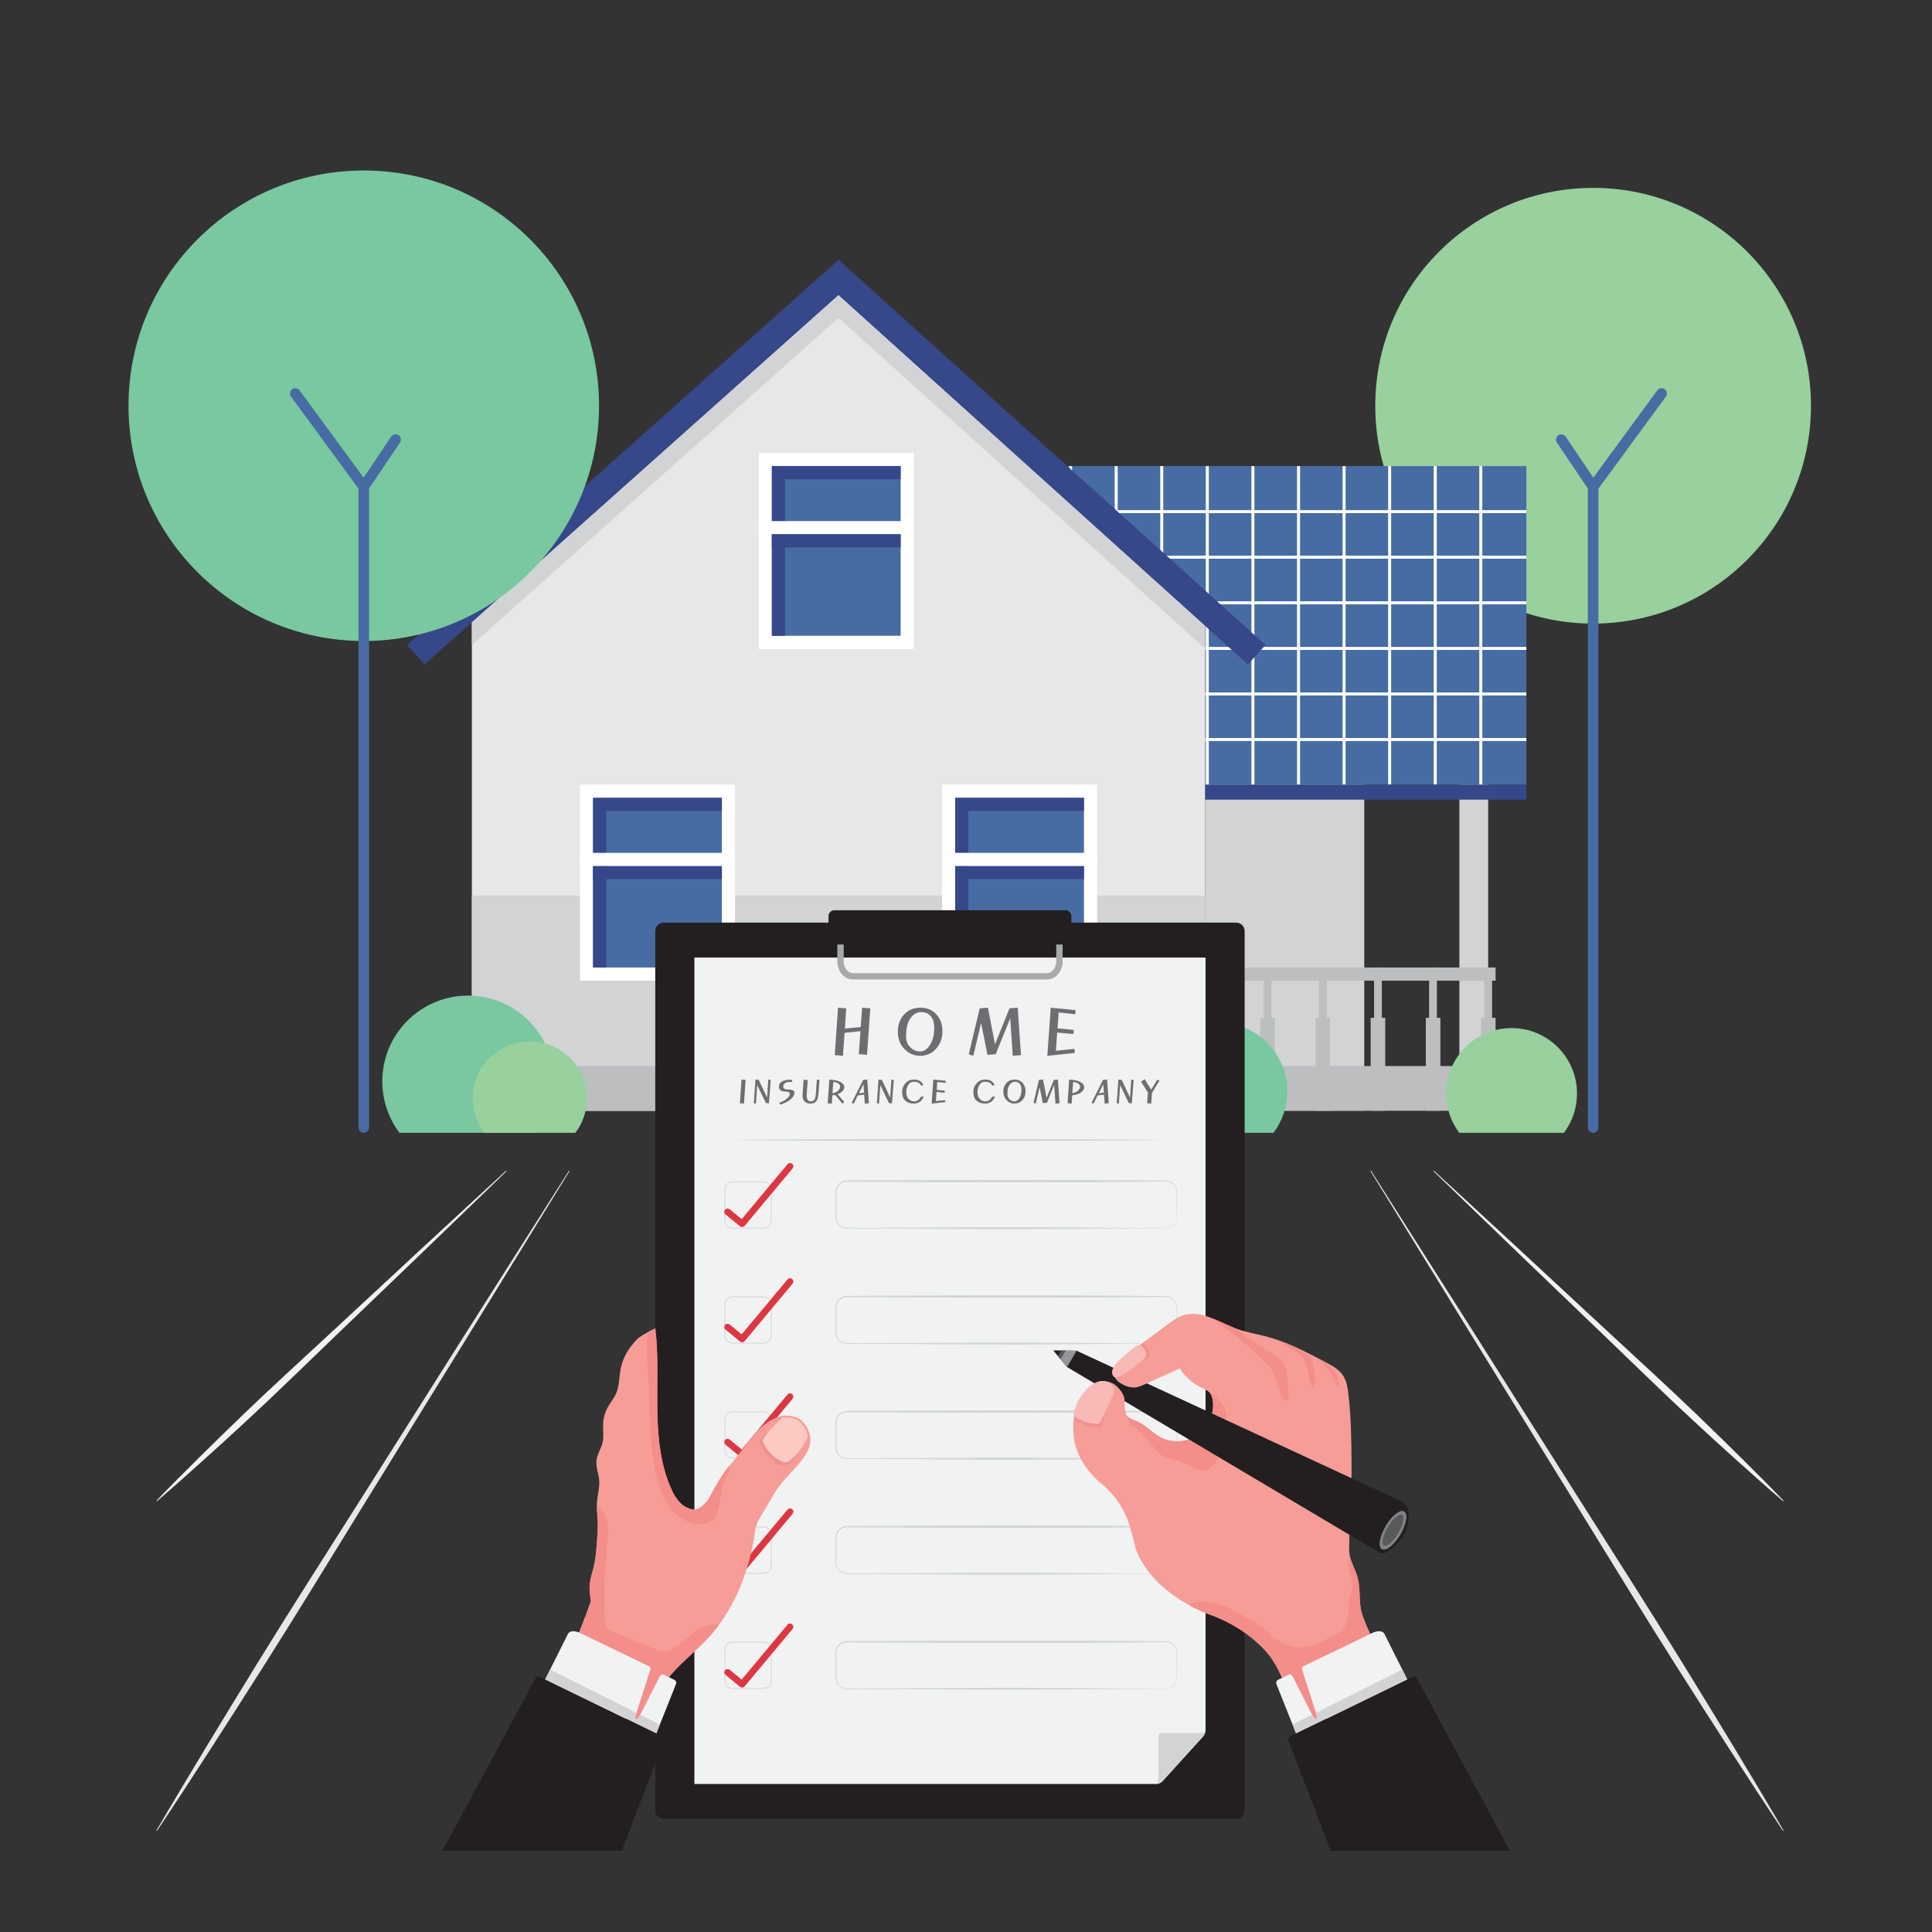 <?xml version="1.0" encoding="UTF-8"?>
<svg xmlns="http://www.w3.org/2000/svg" xmlns:xlink="http://www.w3.org/1999/xlink" viewBox="0 0 3000 3000">
  <rect x="0" y="0" width="3000" height="3000" fill="#333333" stroke="none"/>
  <defs>
    <style>
      .cls-1 {
        fill: #fbcbc3;
      }

      .cls-2 {
        fill: #fff;
      }

      .cls-3 {
        fill: #a7a9ac;
      }

      .cls-4 {
        fill: #939598;
      }

      .cls-5 {
        fill: #f69d98;
      }

      .cls-6 {
        isolation: isolate;
      }

      .cls-7 {
        mix-blend-mode: soft-light;
      }

      .cls-8 {
        fill: #f0918f;
      }

      .cls-9 {
        fill: #6d6e71;
      }

      .cls-10 {
        fill: #f1f2f2;
      }

      .cls-11 {
        clip-path: url(#clippath);
      }

      .cls-12 {
        fill: #808285;
      }

      .cls-13 {
        fill: none;
      }

      .cls-14 {
        fill: #79c89f;
      }

      .cls-15 {
        fill: #36478a;
      }

      .cls-16 {
        fill: #d1d3d4;
      }

      .cls-17 {
        fill: #476ca3;
      }

      .cls-18 {
        fill: #e6e7e8;
      }

      .cls-19 {
        fill: #bcbec0;
      }

      .cls-20 {
        fill: #f38e8b;
      }

      .cls-21 {
        fill: #f9b9b7;
      }

      .cls-22 {
        fill: #231f20;
      }

      .cls-23 {
        fill: #dc3742;
      }

      .cls-24 {
        fill: #98d09e;
      }

      .cls-25 {
        fill: #58595b;
      }
    </style>
    <clipPath id="clippath">
      <rect class="cls-13" width="3000" height="3000"/>
    </clipPath>
  </defs>
  <g class="cls-6">
    <g id="Calque_2" data-name="Calque 2">
      <g id="Layer_1" data-name="Layer 1">
        <g class="cls-11">
          <g>
            <g>
              <circle class="cls-24" cx="2473.78" cy="630.03" r="338.29"/>
              <path class="cls-17" d="m2584.94,604.37c-3.66-2.69-8.81-1.89-11.5,1.77l-99.37,135.57-42.81-63.6c-2.54-3.77-7.65-4.77-11.42-2.23-3.77,2.54-4.77,7.65-2.23,11.42l47.95,71.24v846.37h0v145.91c0,4.54,3.68,8.23,8.23,8.23s8.23-3.68,8.23-8.23v-992.09l104.7-142.84c2.69-3.66,1.89-8.81-1.77-11.5Z"/>
            </g>
            <g>
              <polygon class="cls-17" points="2346.62 723.73 1619.71 723.73 1596.23 723.73 1871.39 971.97 1871.39 1218.43 1894.87 1218.43 2346.62 1218.43 2370.1 1218.43 2370.1 723.73 2346.62 723.73"/>
              <g class="cls-7">
                <polygon class="cls-2" points="1660.07 723.73 1660.07 781.32 1664.72 785.51 1664.72 723.73 1660.07 723.73"/>
                <path class="cls-2" d="m2370.1,796.78v-4.65h-68.4v-68.4h-4.65v68.4h-66.07v-68.4h-4.65v68.4h-66.19v-68.4h-4.65v68.4h-66.07v-68.4h-4.65v68.4h-66.07v-68.4h-4.65v68.4h-66.19v-68.4h-4.65v68.4h-66.19v-68.4h-4.65v68.4h-66.07v-68.4h-4.65v68.4h-66.07v-68.4h-4.65v68.4h-58.87l5.16,4.65h53.71v48.45l4.65,4.2v-52.65h66.07v66.07h-51.19l5.16,4.65h46.04v41.53l4.65,4.2v-45.73h66.07v66.19h-43.39l5.16,4.65h38.24v66.19h-.96v4.65h.96v66.07h-.96v4.65h.96v66.07h-.96v4.65h.96v67.8h4.65v-67.8h66.19v67.8h4.65v-67.8h66.19v67.8h4.65v-67.8h66.07v67.8h4.65v-67.8h66.07v67.8h4.65v-67.8h66.19v67.8h4.65v-67.8h66.07v67.8h4.65v-67.8h68.4v-4.65h-68.4v-66.07h68.4v-4.65h-68.4v-66.07h68.4v-4.65h-68.4v-66.19h68.4v-4.65h-68.4v-66.19h68.4v-4.65h-68.4v-66.07h68.4Zm-497.75,66.07h-66.07v-66.07h66.07v66.07Zm70.84,283.13h-66.19v-66.07h66.19v66.07Zm0-70.72h-66.19v-66.07h66.19v66.07Zm0-70.72h-66.19v-66.19h66.19v66.19Zm0-70.84h-66.19v-66.19h66.19v66.19Zm0-70.84h-66.19v-66.07h66.19v66.07Zm70.84,283.13h-66.19v-66.07h66.19v66.07Zm0-70.72h-66.19v-66.07h66.19v66.07Zm0-70.72h-66.19v-66.19h66.19v66.19Zm0-70.84h-66.19v-66.19h66.19v66.19Zm0-70.84h-66.19v-66.07h66.19v66.07Zm70.72,283.13h-66.07v-66.07h66.07v66.07Zm0-70.72h-66.07v-66.07h66.07v66.07Zm0-70.72h-66.07v-66.19h66.07v66.19Zm0-70.84h-66.07v-66.19h66.07v66.19Zm0-70.84h-66.07v-66.07h66.07v66.07Zm70.72,283.13h-66.07v-66.07h66.07v66.07Zm0-70.72h-66.07v-66.07h66.07v66.07Zm0-70.72h-66.07v-66.19h66.07v66.19Zm0-70.84h-66.07v-66.19h66.07v66.19Zm0-70.84h-66.07v-66.07h66.07v66.07Zm70.84,283.13h-66.19v-66.07h66.19v66.07Zm0-70.72h-66.19v-66.07h66.19v66.07Zm0-70.72h-66.19v-66.19h66.19v66.19Zm0-70.84h-66.19v-66.19h66.19v66.19Zm0-70.84h-66.19v-66.07h66.19v66.07Zm70.72,283.13h-66.07v-66.07h66.07v66.07Zm0-70.72h-66.07v-66.07h66.07v66.07Zm0-70.72h-66.07v-66.19h66.07v66.19Zm0-70.84h-66.07v-66.19h66.07v66.19Zm0-70.84h-66.07v-66.07h66.07v66.07Z"/>
              </g>
              <polygon class="cls-18" points="1301.99 458.27 732.72 966.31 732.72 1724.77 1302.06 1724.77 1871.39 1724.77 1871.39 971.97 1301.99 458.27"/>
              <rect class="cls-2" x="1146.36" y="735.07" width="304.34" height="240.82" transform="translate(443.06 2154.01) rotate(-90)"/>
              <rect class="cls-17" x="1198.54" y="723.73" width="199.97" height="263.49"/>
              <polygon class="cls-15" points="659.27 1031.87 632.08 1001.39 1302.13 403.39 1965.07 1001.46 1937.7 1031.79 1301.99 458.27 659.27 1031.87"/>
              <polygon class="cls-15" points="1218.97 966.8 1218.97 744.15 1378.09 744.15 1398.52 744.15 1398.52 723.73 1198.54 723.73 1198.54 987.22 1218.97 987.22 1218.97 966.8"/>
              <rect class="cls-2" x="1178.12" y="809.17" width="240.82" height="20.42"/>
              <rect class="cls-15" x="1198.54" y="829.59" width="199.97" height="20.42"/>
              <rect class="cls-16" x="732.72" y="1390.69" width="1138.67" height="334.07"/>
              <polygon class="cls-16" points="1301.99 458.27 732.72 966.31 732.72 1001.6 1301.99 493.56 1871.39 1007.26 1871.39 971.97 1301.99 458.27"/>
              <g>
                <rect class="cls-2" x="868.75" y="1250.19" width="304.34" height="240.82" transform="translate(-349.68 2391.52) rotate(-90)"/>
                <rect class="cls-17" x="920.93" y="1238.85" width="199.97" height="263.49"/>
                <polygon class="cls-15" points="941.36 1481.92 941.36 1259.27 1100.49 1259.27 1120.91 1259.27 1120.91 1238.85 920.93 1238.85 920.93 1502.34 941.36 1502.34 941.36 1481.92"/>
                <rect class="cls-15" x="920.93" y="1344.72" width="199.97" height="20.42"/>
                <rect class="cls-2" x="900.51" y="1324.3" width="240.82" height="20.42"/>
              </g>
              <g>
                <rect class="cls-2" x="1431.03" y="1250.19" width="304.34" height="240.82" transform="translate(212.6 2953.8) rotate(-90)"/>
                <rect class="cls-17" x="1483.21" y="1238.85" width="199.97" height="263.49"/>
                <polygon class="cls-15" points="1503.63 1481.92 1503.63 1259.27 1662.76 1259.27 1683.18 1259.27 1683.18 1238.85 1483.21 1238.85 1483.21 1502.34 1503.63 1502.34 1503.63 1481.92"/>
                <rect class="cls-15" x="1483.21" y="1344.72" width="199.97" height="20.42"/>
                <rect class="cls-2" x="1462.79" y="1324.3" width="240.82" height="20.42"/>
              </g>
              <rect class="cls-19" x="732.72" y="1655.36" width="1138.67" height="69.4"/>
              <rect class="cls-16" x="1871.39" y="1218.43" width="247.03" height="506.34"/>
              <rect class="cls-16" x="2266.14" y="1218.43" width="44.7" height="506.34"/>
              <rect class="cls-19" x="1871.39" y="1655.36" width="450.92" height="69.4"/>
              <rect class="cls-19" x="1871.39" y="1502.34" width="450.92" height="20.42"/>
              <rect class="cls-19" x="1871.39" y="1580.47" width="22.61" height="144.29"/>
              <rect class="cls-19" x="1957.06" y="1580.47" width="22.61" height="144.29"/>
              <rect class="cls-19" x="2042.72" y="1580.47" width="22.61" height="144.29"/>
              <rect class="cls-19" x="2128.38" y="1580.47" width="22.61" height="144.29"/>
              <rect class="cls-19" x="2214.04" y="1580.47" width="22.61" height="144.29"/>
              <rect class="cls-19" x="2299.71" y="1580.47" width="22.61" height="144.29"/>
              <rect class="cls-19" x="1876.65" y="1502.34" width="12.1" height="144.29"/>
              <rect class="cls-19" x="1962.31" y="1502.34" width="12.1" height="144.29"/>
              <rect class="cls-19" x="2047.97" y="1502.34" width="12.1" height="144.29"/>
              <rect class="cls-19" x="2133.64" y="1502.34" width="12.1" height="144.29"/>
              <rect class="cls-19" x="2219.13" y="1502.34" width="12.1" height="144.29"/>
              <rect class="cls-19" x="2304.79" y="1502.34" width="12.1" height="144.29"/>
              <rect class="cls-15" x="1871.39" y="1218.43" width="498.71" height="23.26"/>
            </g>
            <path class="cls-24" d="m2428.42,1759.02c12.79-16.99,20.37-38.12,20.37-61.03,0-56.11-45.49-101.6-101.6-101.6s-101.6,45.49-101.6,101.6c0,22.91,7.59,44.04,20.37,61.03h162.45Z"/>
            <path class="cls-24" d="m1898.31,1759.02c22.77-30.25,36.27-67.88,36.27-108.66,0-99.9-80.99-180.89-180.89-180.89s-180.89,80.99-180.89,180.89c0,40.78,13.51,78.4,36.27,108.66h289.23Z"/>
            <path class="cls-14" d="m1977.48,1759.02c13.47-17.89,21.45-40.15,21.45-64.27,0-59.09-47.9-106.99-106.99-106.99s-106.99,47.9-106.99,106.99c0,24.12,7.99,46.37,21.45,64.27h171.07Z"/>
            <path class="cls-14" d="m833.15,1759.02c16.75-22.26,26.69-49.94,26.69-79.95,0-73.51-59.59-133.1-133.1-133.1s-133.1,59.59-133.1,133.1c0,30.01,9.94,57.69,26.69,79.95h212.82Z"/>
            <path class="cls-24" d="m893.48,1759.02c11.16-14.83,17.79-33.28,17.79-53.28,0-48.98-39.71-88.69-88.69-88.69s-88.69,39.71-88.69,88.69c0,20,6.62,38.44,17.79,53.28h141.82Z"/>
            <g>
              <circle class="cls-14" cx="564.86" cy="630.03" r="365.31"/>
              <path class="cls-17" d="m618.81,675.87c-3.77-2.54-8.88-1.54-11.42,2.23l-42.81,63.6-99.37-135.57c-2.69-3.66-7.84-4.46-11.5-1.77-3.66,2.69-4.46,7.83-1.77,11.5l104.7,142.84v992.09c0,4.54,3.68,8.23,8.23,8.23s8.23-3.68,8.23-8.23v-992.27l47.95-71.24c2.54-3.77,1.54-8.88-2.23-11.42Z"/>
            </g>
          </g>
          <g>
            <g>
              <path class="cls-22" d="m1919.63,1432.63h-889.06c-7.19,0-13.07,5.88-13.07,13.08v1365.58c0,7.19,5.88,13.08,13.07,13.08h889.06c7.19,0,13.07-5.88,13.07-13.08v-1365.58c0-7.19-5.88-13.08-13.07-13.08Z"/>
              <path class="cls-10" d="m1796.38,2770.14c1.96-.14,5.68-.94,9.04-4.63l63.02-69.4c.99-1.17,3.55-4.79,3.55-10.88v-1198.37h-793.75v1283.29h718.15Z"/>
              <path class="cls-16" d="m1796.38,2770.14c1.96-.14,5.68-.94,9.04-4.63l63.02-69.4c.99-1.17,3.55-4.79,3.55-10.88,0,5.71-7.38,5.9-7.38,5.9h-60.44c-5.84,0-5.21,5.21-5.21,5.21v63.14c0,7.66-2.57,10.67-2.57,10.67Z"/>
              <path class="cls-3" d="m1624.92,1520.99h-299.64c-17.83,0-24.2-16.64-25.08-25.44l-.02-.49v-46.2h9.9v45.91c.26,1.97,2.56,16.32,15.2,16.32h299.64c12.74,0,14.95-14.28,15.2-16.31v-45.93h9.9v46.45l-.02.25c-.88,8.8-7.25,25.44-25.08,25.44Z"/>
              <g>
                <path class="cls-9" d="m1148.89,1713.12l2.54-36.78,6.36.53-2.54,36.78-6.36-.53Z"/>
                <path class="cls-9" d="m1178.23,1676.87l12.93,27.46,1.91-27.99,3.71.53-2.86,36.47-4.66-.53-13.46-27.88-2.01,28.73-3.29-.53,2.54-36.78,5.19.53Z"/>
                <path class="cls-9" d="m1230.26,1680.05c-5.51-.35-9.24.25-11.18,1.8-1.94,1.56-2.91,3.29-2.91,5.19,0,3.32,2.9,4.95,8.69,4.88,5.79-.07,8.69,1.59,8.69,4.98s-1.96,6.93-5.88,10.18c-3.92,3.25-9.31,6.01-16.17,8.27l-1.48-2.97c5.02-1.62,9.01-3.82,11.98-6.57,2.97-2.76,4.45-5.09,4.45-7,0-2.69-2.81-4.03-8.43-4.03s-8.43-2.69-8.43-8.06c0-3.46,2.01-6.13,6.04-8,4.03-1.87,8.69-2.53,13.99-1.96l.64,3.29Z"/>
                <path class="cls-9" d="m1254.2,1677.08l-1.48,21.41c-.28,4.31.14,7.35,1.27,9.12,1.13,1.77,2.58,2.65,4.35,2.65,2.76,0,4.79-.83,6.1-2.49,1.31-1.66,2.1-4.54,2.38-8.64l1.59-22.68,4.13.32-1.7,21.73c-.5,6.01-1.8,10.04-3.92,12.09-2.12,2.05-4.74,3.07-7.84,3.07-4.81,0-8.22-1.25-10.23-3.76-2.01-2.51-2.88-5.92-2.6-10.23l1.59-23.11,6.36.53Z"/>
                <path class="cls-9" d="m1293.4,1676.87c4.38.35,8.41,1.54,12.08,3.55,3.67,2.01,5.51,4.54,5.51,7.58,0,2.62-1.02,4.88-3.07,6.79-2.05,1.91-4.52,3.32-7.42,4.24l10.39,11.98-2.76,2.76-11.34-13.67c-.71.21-1.43.37-2.17.48-.74.11-1.47.23-2.17.37l-.85,12.72-6.36-.53,2.54-36.78,5.62.53Zm-.74,20.67c3.32-.42,6.15-1.66,8.48-3.71,2.33-2.05,3.5-4.27,3.5-6.68,0-1.84-1.06-3.45-3.18-4.82-2.12-1.38-4.63-2.07-7.53-2.07l-1.27,17.28Z"/>
                <path class="cls-9" d="m1346.7,1676.34l2.54,36.78-6.36.53-.95-13.89-9.86,1.17-6.57,13.04-2.97-1.59,17.81-35.51,6.36-.53Zm-12.93,21.31l7.95-1.06-.95-13.04-7,14.1Z"/>
                <path class="cls-9" d="m1369.36,1676.87l12.93,27.46,1.91-27.99,3.71.53-2.86,36.47-4.66-.53-13.46-27.88-2.01,28.73-3.29-.53,2.54-36.78,5.19.53Z"/>
                <path class="cls-9" d="m1428.49,1678.56c2.47,1.48,4.2,3.57,5.19,6.25l-3.29,1.17c-1.13-2.26-2.58-3.87-4.35-4.82-1.77-.95-4.21-1.43-7.31-1.43-3.68,0-6.52,1.71-8.53,5.14-2.01,3.43-3.02,7.09-3.02,10.97,0,4.59,1.25,8.15,3.76,10.65,2.51,2.51,5.28,3.76,8.32,3.76,2.47,0,4.65-.69,6.52-2.07,1.87-1.38,3.13-3.06,3.76-5.04l4.88-.64c-1.34,3.68-3.32,6.45-5.94,8.32-2.62,1.87-6.01,2.81-10.18,2.81-4.88,0-9.01-1.47-12.4-4.4-3.39-2.93-5.09-7.4-5.09-13.41,0-5.37,1.71-9.96,5.14-13.78,3.43-3.82,7.9-5.72,13.41-5.72,3.6,0,6.64.74,9.12,2.23Z"/>
                <path class="cls-9" d="m1468.54,1678.24l-.32,3.18-12.83-1.38-.85,12.3,12.61,1.27-.32,3.18-12.61-1.17-.95,14.1,14.31-1.48.32,3.18-21.31,2.23,2.65-37.31,19.29,1.91Z"/>
                <path class="cls-9" d="m1539.1,1678.56c2.47,1.48,4.2,3.57,5.19,6.25l-3.29,1.17c-1.13-2.26-2.58-3.87-4.35-4.82-1.77-.95-4.21-1.43-7.31-1.43-3.67,0-6.52,1.71-8.53,5.14-2.01,3.43-3.02,7.09-3.02,10.97,0,4.59,1.25,8.15,3.76,10.65,2.51,2.51,5.28,3.76,8.32,3.76,2.47,0,4.65-.69,6.52-2.07,1.87-1.38,3.13-3.06,3.76-5.04l4.88-.64c-1.34,3.68-3.32,6.45-5.94,8.32-2.62,1.87-6.01,2.81-10.18,2.81-4.88,0-9.01-1.47-12.4-4.4-3.39-2.93-5.09-7.4-5.09-13.41,0-5.37,1.71-9.96,5.14-13.78,3.43-3.82,7.9-5.72,13.41-5.72,3.6,0,6.64.74,9.12,2.23Z"/>
                <path class="cls-9" d="m1587.84,1681.53c3.11,3.46,4.66,7.81,4.66,13.04,0,5.51-1.66,10.07-4.98,13.67-3.32,3.6-7.39,5.41-12.19,5.41s-8.82-1.73-12.24-5.19c-3.43-3.46-5.14-7.95-5.14-13.46s1.62-9.91,4.88-13.41c3.25-3.5,7.42-5.25,12.51-5.25s9.4,1.73,12.51,5.19Zm-19.98,2.76c-2.37,3.04-3.55,7.74-3.55,14.1,0,3.67,1.11,6.57,3.34,8.69,2.23,2.12,4.72,3.18,7.47,3.18,3.11,0,5.72-1.75,7.84-5.25s3.18-7.69,3.18-12.56c0-4.38-.92-7.6-2.76-9.65-1.84-2.05-4.31-3.07-7.42-3.07s-5.74,1.52-8.11,4.56Z"/>
                <path class="cls-9" d="m1638.92,1713.65l-2.01-29.05-11.24,27.77-6.36.53-4.98-24.7-6.04,25.44-3.5-1.17,8.48-35.62,6.36-.53,5.51,28.41,11.24-27.88,6.36-.53,2.54,36.78-6.36.53Z"/>
                <path class="cls-9" d="m1665.82,1676.87c4.38.35,8.43,1.54,12.14,3.55,3.71,2.01,5.57,4.54,5.57,7.58,0,2.83-1.43,5.44-4.29,7.84-2.86,2.4-7.65,4.1-14.36,5.09l-.85,12.72-6.36-.53,2.54-36.78,5.62.53Zm-.74,20.67c3.32-.42,6.16-1.66,8.53-3.71,2.37-2.05,3.55-4.27,3.55-6.68,0-1.84-1.08-3.45-3.23-4.82-2.16-1.38-4.68-2.07-7.58-2.07l-1.27,17.28Z"/>
                <path class="cls-9" d="m1719.12,1676.34l2.54,36.78-6.36.53-.95-13.89-9.86,1.17-6.57,13.04-2.97-1.59,17.81-35.51,6.36-.53Zm-12.93,21.31l7.95-1.06-.95-13.04-7,14.1Z"/>
                <path class="cls-9" d="m1741.79,1676.87l12.93,27.46,1.91-27.99,3.71.53-2.86,36.47-4.66-.53-13.46-27.88-2.01,28.73-3.29-.53,2.54-36.78,5.19.53Z"/>
                <path class="cls-9" d="m1777.38,1675.7l10.18,16.32,9.54-15.69,3.18,1.7-11.45,18.98-1.17,16.64-6.36-.53,1.17-16.54-10.6-17.07,5.51-3.82Z"/>
              </g>
              <path class="cls-16" d="m1133.84,1770.08c28.29-.38,56.57-.54,84.86-.82l84.86-.47c28.29-.2,56.57-.17,84.86-.24l84.86-.15,84.86.15c28.29.08,56.57.03,84.86.24l84.86.47c28.29.28,56.57.44,84.86.83-28.29.38-56.57.55-84.86.83l-84.86.47c-28.29.2-56.57.16-84.86.24l-84.86.15-84.86-.15c-28.29-.08-56.57-.04-84.86-.24l-84.86-.47c-28.29-.28-56.57-.44-84.86-.82Z"/>
              <path class="cls-16" d="m1185.92,1907.56h-48.67c-6.73,0-12.21-5.48-12.21-12.21v-48.67c0-6.73,5.48-12.21,12.21-12.21h48.67c6.73,0,12.21,5.48,12.21,12.21v48.67c0,6.73-5.48,12.21-12.21,12.21Zm-48.67-71.93c-6.09,0-11.05,4.96-11.05,11.05v48.67c0,6.09,4.96,11.05,11.05,11.05h48.67c6.09,0,11.05-4.96,11.05-11.05v-48.67c0-6.09-4.96-11.05-11.05-11.05h-48.67Z"/>
              <path class="cls-16" d="m1185.92,2086.25h-48.67c-6.73,0-12.21-5.48-12.21-12.21v-48.67c0-6.73,5.48-12.21,12.21-12.21h48.67c6.73,0,12.21,5.48,12.21,12.21v48.67c0,6.73-5.48,12.21-12.21,12.21Zm-48.67-71.93c-6.09,0-11.05,4.96-11.05,11.05v48.67c0,6.09,4.96,11.05,11.05,11.05h48.67c6.09,0,11.05-4.96,11.05-11.05v-48.67c0-6.09-4.96-11.05-11.05-11.05h-48.67Z"/>
              <path class="cls-16" d="m1185.92,2264.95h-48.67c-6.73,0-12.21-5.48-12.21-12.21v-48.67c0-6.73,5.48-12.21,12.21-12.21h48.67c6.73,0,12.21,5.48,12.21,12.21v48.67c0,6.73-5.48,12.21-12.21,12.21Zm-48.67-71.93c-6.09,0-11.05,4.96-11.05,11.05v48.67c0,6.09,4.96,11.05,11.05,11.05h48.67c6.09,0,11.05-4.96,11.05-11.05v-48.67c0-6.09-4.96-11.05-11.05-11.05h-48.67Z"/>
              <path class="cls-16" d="m1185.92,2443.65h-48.67c-6.73,0-12.21-5.48-12.21-12.21v-48.67c0-6.73,5.48-12.21,12.21-12.21h48.67c6.73,0,12.21,5.48,12.21,12.21v48.67c0,6.73-5.48,12.21-12.21,12.21Zm-48.67-71.93c-6.09,0-11.05,4.96-11.05,11.05v48.67c0,6.09,4.96,11.05,11.05,11.05h48.67c6.09,0,11.05-4.96,11.05-11.05v-48.67c0-6.09-4.96-11.05-11.05-11.05h-48.67Z"/>
              <path class="cls-16" d="m1185.92,2622.34h-48.67c-6.73,0-12.21-5.48-12.21-12.21v-48.67c0-6.73,5.48-12.21,12.21-12.21h48.67c6.73,0,12.21,5.48,12.21,12.21v48.67c0,6.73-5.48,12.21-12.21,12.21Zm-48.67-71.93c-6.09,0-11.05,4.96-11.05,11.05v48.67c0,6.09,4.96,11.05,11.05,11.05h48.67c6.09,0,11.05-4.96,11.05-11.05v-48.67c0-6.09-4.96-11.05-11.05-11.05h-48.67Z"/>
              <path class="cls-16" d="m1810.28,1907.26c-24.49.1-48.99.09-73.48.28l-73.48.63c-48.99.45-97.97.51-146.96.35l-73.48-.47-36.74-.25-36.74-.11-36.74-.06c-6.13,0-12.22.07-18.4,0-3.17-.11-6.27-1.17-8.92-2.89-2.62-1.76-4.83-4.18-6.2-7.04-.73-1.41-1.19-2.94-1.52-4.49-.3-1.55-.34-3.18-.33-4.69l-.02-9.18-.1-18.37-.05-9.18c-.12-3.15.67-6.41,2.18-9.23,1.56-2.8,3.82-5.23,6.6-6.87,2.74-1.71,5.98-2.54,9.2-2.6,97.97-.53,195.94-1,293.91-.83,48.99,0,97.97.16,146.96.64l36.74.34c6.14.07,12.22.06,18.4.2,3.18.14,6.27,1.23,8.9,2.98,2.6,1.79,4.78,4.22,6.11,7.07.71,1.4,1.15,2.93,1.46,4.47.28,1.54.3,3.14.28,4.65l-.04,9.18-.06,18.37-.03,9.18c.09,3.1-.71,6.22-2.19,8.94-1.53,2.7-3.74,5.02-6.42,6.57-2.65,1.62-5.76,2.38-8.85,2.42Zm0-.34c3.02-.06,6.06-.82,8.64-2.43,2.61-1.54,4.74-3.82,6.22-6.45,1.42-2.67,2.17-5.68,2.07-8.71l-.03-9.18-.06-18.37-.04-9.18c0-1.55-.05-3.02-.34-4.49-.32-1.45-.75-2.89-1.45-4.21-1.3-2.68-3.4-4.93-5.86-6.57-2.5-1.59-5.39-2.56-8.35-2.64-6.06-.03-12.23.08-18.34.12l-36.74.34c-48.98.48-97.97.65-146.96.64-97.97.17-195.94-.3-293.91-.83-2.88.04-5.8.73-8.29,2.25-2.52,1.45-4.59,3.63-6.04,6.15-1.39,2.57-2.15,5.44-2.07,8.42l-.05,9.18-.1,18.37-.02,9.18c-.01,1.55.01,3,.29,4.46.3,1.44.71,2.87,1.39,4.19,1.26,2.67,3.33,4.94,5.77,6.6,2.47,1.62,5.36,2.62,8.33,2.73,6.07.09,12.23.05,18.34.08l36.74-.06,36.74-.11,36.74-.25,73.48-.47c48.99-.17,97.97-.11,146.96.35l73.48.63c24.49.18,48.99.18,73.48.28Z"/>
              <path class="cls-16" d="m1810.28,2086.43c-24.49.1-48.99.09-73.48.28l-73.48.63c-48.99.45-97.97.51-146.96.35l-73.48-.47-36.74-.25-36.74-.11-36.74-.06c-6.13,0-12.22.07-18.4,0-3.17-.11-6.27-1.17-8.92-2.89-2.62-1.76-4.83-4.18-6.2-7.04-.73-1.41-1.19-2.94-1.52-4.49-.3-1.55-.34-3.18-.33-4.69l-.02-9.18-.1-18.37-.05-9.18c-.12-3.15.67-6.41,2.18-9.23,1.56-2.8,3.82-5.23,6.6-6.87,2.74-1.71,5.98-2.53,9.2-2.6,97.97-.53,195.94-1,293.91-.83,48.99,0,97.97.16,146.96.64l36.74.34c6.14.07,12.22.06,18.4.2,3.18.14,6.27,1.23,8.9,2.98,2.6,1.79,4.78,4.22,6.11,7.07.71,1.4,1.15,2.93,1.46,4.47.28,1.54.3,3.14.28,4.65l-.04,9.18-.06,18.37-.03,9.18c.09,3.1-.71,6.22-2.19,8.94-1.53,2.7-3.74,5.02-6.42,6.57-2.65,1.63-5.76,2.38-8.85,2.42Zm0-.34c3.02-.06,6.06-.82,8.64-2.43,2.61-1.54,4.74-3.82,6.22-6.45,1.42-2.67,2.17-5.68,2.07-8.71l-.03-9.18-.06-18.37-.04-9.18c0-1.55-.05-3.02-.34-4.49-.32-1.45-.75-2.89-1.45-4.21-1.3-2.68-3.4-4.93-5.86-6.57-2.5-1.59-5.39-2.56-8.35-2.64-6.06-.03-12.23.08-18.34.12l-36.74.34c-48.98.48-97.97.65-146.96.64-97.97.17-195.94-.3-293.91-.83-2.88.04-5.8.73-8.29,2.25-2.52,1.45-4.59,3.63-6.04,6.15-1.39,2.57-2.15,5.44-2.07,8.42l-.05,9.18-.1,18.37-.02,9.18c-.01,1.55.01,3,.29,4.46.3,1.44.71,2.87,1.39,4.19,1.26,2.67,3.33,4.94,5.77,6.6,2.47,1.62,5.36,2.62,8.33,2.73,6.07.09,12.23.05,18.34.08l36.74-.06,36.74-.11,36.74-.25,73.48-.47c48.99-.17,97.97-.11,146.96.35l73.48.63c24.49.19,48.99.18,73.48.28Z"/>
              <path class="cls-16" d="m1810.28,2265.12c-24.49.1-48.99.09-73.48.28l-73.48.63c-48.99.45-97.97.51-146.96.35l-73.48-.47-36.74-.25-36.74-.11-36.74-.06c-6.13,0-12.22.07-18.4,0-3.17-.11-6.27-1.17-8.92-2.89-2.62-1.76-4.83-4.18-6.2-7.04-.73-1.41-1.19-2.94-1.52-4.49-.3-1.55-.34-3.18-.33-4.69l-.02-9.18-.1-18.37-.05-9.18c-.12-3.15.67-6.41,2.18-9.23,1.56-2.8,3.82-5.23,6.6-6.87,2.74-1.71,5.98-2.53,9.2-2.6,97.97-.53,195.94-1,293.91-.83,48.99,0,97.97.16,146.96.64l36.74.34c6.14.07,12.22.06,18.4.2,3.18.14,6.27,1.23,8.9,2.98,2.6,1.79,4.78,4.22,6.11,7.07.71,1.4,1.15,2.93,1.46,4.47.28,1.54.3,3.14.28,4.65l-.04,9.18-.06,18.37-.03,9.18c.09,3.1-.71,6.22-2.19,8.94-1.53,2.7-3.74,5.02-6.42,6.57-2.65,1.63-5.76,2.38-8.85,2.42Zm0-.34c3.02-.06,6.06-.82,8.64-2.43,2.61-1.54,4.74-3.82,6.22-6.45,1.42-2.67,2.17-5.68,2.07-8.71l-.03-9.18-.06-18.37-.04-9.18c0-1.55-.05-3.02-.34-4.49-.32-1.45-.75-2.89-1.45-4.21-1.3-2.68-3.4-4.93-5.86-6.57-2.5-1.59-5.39-2.56-8.35-2.64-6.06-.03-12.23.08-18.34.12l-36.74.34c-48.98.48-97.97.65-146.96.64-97.97.17-195.94-.3-293.91-.83-2.88.04-5.8.73-8.29,2.25-2.52,1.45-4.59,3.63-6.04,6.15-1.39,2.57-2.15,5.44-2.07,8.42l-.05,9.18-.1,18.37-.02,9.18c-.01,1.55.01,3,.29,4.46.3,1.44.71,2.87,1.39,4.19,1.26,2.67,3.33,4.94,5.77,6.6,2.47,1.62,5.36,2.62,8.33,2.73,6.07.09,12.23.05,18.34.08l36.74-.06,36.74-.11,36.74-.25,73.48-.47c48.99-.17,97.97-.11,146.96.35l73.48.63c24.49.18,48.99.18,73.48.28Z"/>
              <path class="cls-16" d="m1810.28,2443.82c-24.49.1-48.99.09-73.48.28l-73.48.63c-48.99.45-97.97.51-146.96.35l-73.48-.47-36.74-.25-36.74-.11-36.74-.06c-6.13,0-12.22.07-18.4,0-3.17-.11-6.27-1.17-8.92-2.89-2.62-1.76-4.83-4.18-6.2-7.04-.73-1.41-1.19-2.94-1.52-4.49-.3-1.55-.34-3.18-.33-4.69l-.02-9.18-.1-18.37-.05-9.18c-.12-3.15.67-6.41,2.18-9.23,1.56-2.8,3.82-5.23,6.6-6.87,2.74-1.71,5.98-2.53,9.2-2.6,97.97-.53,195.94-1,293.91-.83,48.99,0,97.97.16,146.96.64l36.74.34c6.14.07,12.22.06,18.4.2,3.18.14,6.27,1.23,8.9,2.98,2.6,1.79,4.78,4.22,6.11,7.07.71,1.4,1.15,2.93,1.46,4.47.28,1.54.3,3.14.28,4.65l-.04,9.18-.06,18.37-.03,9.18c.09,3.1-.71,6.22-2.19,8.94-1.53,2.7-3.74,5.02-6.42,6.57-2.65,1.62-5.76,2.38-8.85,2.42Zm0-.34c3.02-.06,6.06-.82,8.64-2.43,2.61-1.54,4.74-3.82,6.22-6.45,1.42-2.67,2.17-5.68,2.07-8.71l-.03-9.18-.06-18.37-.04-9.18c0-1.55-.05-3.02-.34-4.49-.32-1.45-.75-2.89-1.45-4.21-1.3-2.68-3.4-4.93-5.86-6.57-2.5-1.59-5.39-2.56-8.35-2.64-6.06-.03-12.23.08-18.34.12l-36.74.34c-48.98.48-97.97.65-146.96.64-97.97.17-195.94-.3-293.91-.83-2.88.04-5.8.73-8.29,2.25-2.52,1.45-4.59,3.63-6.04,6.15-1.39,2.57-2.15,5.44-2.07,8.42l-.05,9.18-.1,18.37-.02,9.18c-.01,1.55.01,3,.29,4.46.3,1.44.71,2.87,1.39,4.19,1.26,2.67,3.33,4.94,5.77,6.6,2.47,1.62,5.36,2.62,8.33,2.73,6.07.09,12.23.05,18.34.08l36.74-.06,36.74-.11,36.74-.25,73.48-.47c48.99-.17,97.97-.11,146.96.35l73.48.63c24.49.18,48.99.18,73.48.28Z"/>
              <path class="cls-16" d="m1810.28,2622.51c-24.49.1-48.99.09-73.48.28l-73.48.63c-48.99.45-97.97.51-146.96.35l-73.48-.47-36.74-.25-36.74-.11-36.74-.06c-6.13,0-12.22.07-18.4,0-3.17-.11-6.27-1.17-8.92-2.89-2.62-1.76-4.83-4.18-6.2-7.04-.73-1.41-1.19-2.94-1.52-4.49-.3-1.55-.34-3.18-.33-4.69l-.02-9.18-.1-18.37-.05-9.18c-.12-3.15.67-6.41,2.18-9.23,1.56-2.8,3.82-5.23,6.6-6.87,2.74-1.71,5.98-2.53,9.2-2.6,97.97-.53,195.94-1,293.91-.83,48.99,0,97.97.16,146.96.64l36.74.34c6.14.07,12.22.06,18.4.2,3.18.14,6.27,1.23,8.9,2.98,2.6,1.79,4.78,4.22,6.11,7.07.71,1.41,1.15,2.93,1.46,4.47.28,1.54.3,3.14.28,4.65l-.04,9.18-.06,18.37-.03,9.18c.09,3.1-.71,6.22-2.19,8.94-1.53,2.7-3.74,5.02-6.42,6.57-2.65,1.63-5.76,2.38-8.85,2.42Zm0-.34c3.02-.06,6.06-.82,8.64-2.43,2.61-1.54,4.74-3.82,6.22-6.45,1.42-2.67,2.17-5.68,2.07-8.71l-.03-9.18-.06-18.37-.04-9.18c0-1.55-.05-3.02-.34-4.49-.32-1.45-.75-2.89-1.45-4.21-1.3-2.68-3.4-4.93-5.86-6.57-2.5-1.59-5.39-2.56-8.35-2.64-6.06-.03-12.23.08-18.34.12l-36.74.34c-48.98.48-97.97.65-146.96.64-97.97.17-195.94-.3-293.91-.83-2.88.04-5.8.73-8.29,2.25-2.52,1.45-4.59,3.63-6.04,6.15-1.39,2.57-2.15,5.44-2.07,8.42l-.05,9.18-.1,18.37-.02,9.18c-.01,1.55.01,3,.29,4.46.3,1.44.71,2.87,1.39,4.19,1.26,2.67,3.33,4.94,5.77,6.6,2.47,1.62,5.36,2.62,8.33,2.73,6.07.09,12.23.05,18.34.08l36.74-.06,36.74-.11,36.74-.25,73.48-.47c48.99-.17,97.97-.11,146.96.35l73.48.63c24.49.18,48.99.18,73.48.28Z"/>
              <path class="cls-23" d="m1152.34,1905.37c-1.18,0-2.34-.41-3.26-1.17l-22.48-18.48c-2.19-1.8-2.5-5.04-.71-7.23.98-1.19,2.43-1.87,3.97-1.87,1.2,0,2.33.41,3.26,1.17l18.54,15.25,71.16-85.25c.98-1.17,2.42-1.85,3.94-1.85,1.2,0,2.37.42,3.29,1.19,2.17,1.81,2.47,5.06.65,7.23l-74.43,89.16c-.98,1.17-2.42,1.84-3.95,1.84Z"/>
              <path class="cls-23" d="m1152.34,2084.3c-1.18,0-2.34-.41-3.26-1.17l-22.48-18.48c-1.06-.87-1.72-2.1-1.85-3.47-.13-1.37.27-2.7,1.14-3.76.98-1.19,2.43-1.87,3.97-1.87,1.2,0,2.33.41,3.26,1.17l18.54,15.25,71.16-85.25c.98-1.17,2.42-1.85,3.94-1.85,1.2,0,2.37.42,3.29,1.19,2.17,1.81,2.47,5.06.65,7.23l-74.43,89.16c-.98,1.17-2.42,1.84-3.95,1.84Z"/>
              <path class="cls-23" d="m1152.34,2263c-1.18,0-2.34-.41-3.26-1.17l-22.48-18.48c-1.06-.87-1.72-2.1-1.85-3.47-.13-1.37.27-2.7,1.14-3.76.98-1.19,2.43-1.87,3.97-1.87,1.2,0,2.33.41,3.26,1.17l18.54,15.25,71.16-85.25c.98-1.17,2.42-1.85,3.94-1.85,1.2,0,2.37.42,3.29,1.19,1.05.88,1.7,2.12,1.82,3.48.12,1.37-.29,2.7-1.17,3.75l-74.43,89.16c-.98,1.17-2.42,1.84-3.95,1.84Z"/>
              <path class="cls-23" d="m1152.34,2441.7c-1.18,0-2.34-.41-3.26-1.17l-22.48-18.48c-2.19-1.8-2.5-5.04-.71-7.23.98-1.19,2.43-1.88,3.97-1.88,1.2,0,2.33.41,3.26,1.17l18.54,15.25,71.16-85.25c.98-1.17,2.42-1.84,3.94-1.84,1.2,0,2.37.42,3.29,1.19,2.17,1.81,2.47,5.06.65,7.23l-74.43,89.16c-.98,1.17-2.42,1.84-3.95,1.84Z"/>
              <path class="cls-23" d="m1152.34,2620.39c-1.18,0-2.34-.41-3.26-1.17l-22.48-18.48c-2.19-1.8-2.5-5.04-.71-7.23.98-1.19,2.43-1.87,3.97-1.87,1.2,0,2.33.41,3.26,1.17l18.54,15.25,71.16-85.25c.98-1.17,2.42-1.85,3.95-1.85,1.2,0,2.37.42,3.29,1.19,2.17,1.81,2.47,5.06.65,7.23l-74.43,89.16c-.98,1.17-2.42,1.84-3.95,1.84Z"/>
              <rect class="cls-22" x="1286.52" y="1413.44" width="377.16" height="53.17" rx="9" ry="9"/>
              <g>
                <path class="cls-9" d="m1314.03,1565.79l-2.12,31.42,24.63-2.55,2.12-29.93,12.74,1.06-5.09,72.18-12.74-1.06,2.55-35.67-24.63,2.55-2.55,35.67-12.74-1.06,5.1-73.67,12.74,1.06Z"/>
                <path class="cls-9" d="m1454.06,1575.13c6.23,6.94,9.34,15.64,9.34,26.11,0,11.04-3.33,20.17-9.98,27.39-6.65,7.22-14.79,10.83-24.41,10.83s-17.66-3.47-24.52-10.4c-6.87-6.93-10.3-15.92-10.3-26.96s3.25-19.85,9.77-26.86c6.51-7.01,14.86-10.51,25.05-10.51s18.82,3.47,25.05,10.4Zm-40.02,5.52c-4.74,6.09-7.11,15.5-7.11,28.24,0,7.36,2.23,13.16,6.69,17.41,4.46,4.25,9.45,6.37,14.97,6.37,6.23,0,11.46-3.5,15.71-10.51,4.25-7.01,6.37-15.39,6.37-25.16,0-8.77-1.84-15.21-5.52-19.32-3.68-4.1-8.63-6.16-14.86-6.16s-11.5,3.05-16.24,9.13Z"/>
                <path class="cls-9" d="m1572.65,1639.45l-4.03-58.17-22.5,55.62-12.74,1.06-9.98-49.47-12.1,50.95-7.01-2.34,16.98-71.33,12.74-1.06,11.04,56.9,22.5-55.84,12.74-1.06,5.1,73.67-12.74,1.06Z"/>
                <path class="cls-9" d="m1670.23,1568.55l-.64,6.37-25.69-2.76-1.7,24.63,25.26,2.55-.64,6.37-25.26-2.34-1.91,28.24,28.66-2.97.64,6.37-42.67,4.46,5.31-74.73,38.64,3.82Z"/>
              </g>
            </g>
            <path class="cls-5" d="m2158.05,2602.58c-4.98-11.06-9.98-22.11-15.1-33.1-8.38-18.04-18.08-36.4-25.16-55.2-.84-2.24-1.65-4.49-2.41-6.74-6.43-19.02-2.05-37.47-7.04-56.79-4.29-16.62-13.64-27.81-13.42-45.66.53-44.24,4.07-88.43,3.77-132.62-.24-36.2-.71-72.48-5-108.47-1.14-9.56-2.67-19.41-7.84-27.52-6.4-10.04-17.42-16.01-27.96-21.55-29.35-15.41-59-30.94-91.03-39.47-15.3-4.08-31.06-6.53-45.96-11.9-27.3-9.85-54.61-29.65-82.45-21.46-10.05,2.96-18.68,9.35-27.07,15.62-22.11,16.53-44.22,33.05-66.33,49.58-3.17,2.37-6.44,4.98-9.4,7.83-13.9,17.26.09,29.52.09,29.52,16.44,12.94,29.61,9.49,31.1,9.04,5.37-1.71,10.63-4.06,15.76-6.38,16.45-7.44,32.9-14.89,49.35-22.33,8.45,12.94,20.48,23.52,34.4,30.25,4.71,2.27,9.86,4.3,12.99,8.49,2.1,2.81,3.04,6.3,3.62,9.76,3.38,20.37-5.68,42.29-22.46,54.32-16.78,12.03-40.45,13.59-58.66,3.85-13.38-7.16-23.61-19.64-37.69-25.3-4.25-1.71-8.92-2.84-12.27-5.97-7.45-6.96-4.48-19.03-6.03-29.18-2.06-10.49-13.53-20.07-13.53-20.07-11.1-8.38-21.92-6.71-26.67-5.33-1.83.59-3.74,1.34-5.75,2.28-1.6,1.02-39.61,25.85-32.48,81.65,0,0-.37,35.3,39.3,71.26,3.33,2.54,6.53,5.25,9.6,8.09.07.05.13.1.16.15,14.34,13.3,25.8,29.72,33.2,47.83,6.48,15.85,9.91,32.86,14.25,49.47,27.42,70.28,112.05,99.65,112.06,99.66,33.38,11.54,66.01,31.56,89.67,57.96,19.42,21.68,28.4,49.78,39.78,76.13.89,2.05,4.25,10.15,8.86,21.24l14.35,30.16,143.53-64.67-14.14-24.43Z"/>
            <path class="cls-20" d="m2001.17,2165.96c-.54-10.62-1.45-21.22-2.74-31.78-.2-1.62-.42-3.25-.67-4.87-2.98-16.33-19.72-25.6-19.72-25.6l-63.44-42.58h0c-9.3-3.81-18.61-8.41-27.95-12.34,1.78,3.4,7.46,6.53,9.9,8.33,11.32,8.39,22.39,17.11,33.12,26.24,11.94,10.16,23.49,20.78,34.6,31.83,3.84,3.82,7.67,7.74,10.51,12.35,2.93,4.77,4.72,10.13,6.49,15.44,2.47,7.43,4.94,14.85,7.41,22.28.81,2.45,1.69,5,3.55,6.8,1.85,1.8,5.01,2.54,7.03.93,1.98-1.57,2.05-4.5,1.92-7.03Z"/>
            <path class="cls-20" d="m2041.11,2152.04c1.51-7.43.62-14.87-.28-22.13-.76-6.17-1.56-12.45-4.11-17.89-5.53-11.81-18.12-17.58-30.1-22.11-2.52-.95-4.79-2.44-7.27-3.49-1.47-.62-3.09-1.3-4.7-1.41-.63-.04-1.45-.06-1.87.5-1.4,1.85,3.25,3.68,4.41,4.37,1.44.85,2.87,1.7,4.31,2.55,8.65,4.63,17.6,9.53,22.93,17.91,7.64,11.99,6.41,28.7,12.56,41.68.64,1.35,2.19,2.78,3.39,1.68.45-.42.62-1.06.74-1.66Z"/>
            <path class="cls-20" d="m2076.95,2139.18c-.51-2.05-1.12-4.09-2.07-5.99-1.43-2.86-3.58-5.3-5.78-7.63-2.61-2.76-5.32-5.46-8.23-7.91-6.34-4.9-14-8.15-14-8.15-1.65.7.95,2.32,2.13,3.05,3.37,2.1,6.3,5.1,8.9,8.07,4.5,5.12,8.16,10.93,11.29,16.98,1.78,3.43,3.38,6.95,4.88,10.51.56,1.33,2.89,5.98,4.63,4.31,2.25-2.16-1.13-10.72-1.75-13.23Z"/>
            <path class="cls-20" d="m1882.52,2277.08c5.15-4.68,8.48-11.06,10.74-17.64,2.22-6.48,3.49-13.24,4.75-19.98,1.45-7.76,2.91-15.52,4.36-23.28,1.63-8.73,3.24-17.94.33-26.33-1.94-5.58-5.72-10.3-9.5-14.84-3.17-3.81-6.48-7.64-10.75-10.15l-2.56-.36c1.72,2.66,2.56,5.83,3.09,8.98,3.38,20.37-5.68,42.29-22.46,54.32-16.78,12.03-40.45,13.59-58.66,3.85-13.38-7.16-23.61-19.64-37.69-25.3-4.2-1.69-8.8-2.82-12.13-5.86-.27.8-.5,1.61-.65,2.46-.26,1.43-.32,2.97.29,4.29.6,1.32,1.79,2.26,2.92,3.16,13.1,10.44,25.03,22.34,35.5,35.42,3.71,4.64,7.32,9.5,12.16,12.93,7.58,5.37,17.21,6.61,26.16,9.12,7.11,2,13.97,4.89,20.37,8.59,4.69,2.71,9.28,5.91,14.61,6.87,6.85,1.23,14.01-1.56,19.15-6.24Z"/>
            <path class="cls-22" d="m2141.75,2410.8c4.23,2.51,8.6.68,9.84.06,36.97-21.6,37.26-52.24,34.74-67.12-.77-6.54-9.4-12.12-9.4-12.12l-354.41-164.29-41.59-19.28c-4.6,2.07-9.3,4.1-14.09,5.63-1.5.45-14.67,3.9-31.1-9.04,0,0-9.04-7.94-5.35-20.03l-58.57-27.15-36.37-.62,21.39,25.83,42.9,25.49c.07-.04.12-.08.15-.1,2.01-.94,3.92-1.68,5.75-2.28,4.75-1.38,15.57-3.05,26.67,5.33,0,0,11.47,9.58,13.53,20.07.23,1.51.36,3.06.44,4.62l99.76,59.27h0s249.36,148.16,249.36,148.16l46.35,27.54h0Z"/>
            <ellipse class="cls-12" cx="2163.05" cy="2376.14" rx="33.72" ry="13.05" transform="translate(-983.49 3027.42) rotate(-59.38)"/>
            <ellipse class="cls-12" cx="2163.05" cy="2376.14" rx="33.72" ry="13.05" transform="translate(-983.49 3027.42) rotate(-59.38)"/>
            <path class="cls-25" d="m2171.04,2380.87c-7.78,13.15-17.67,21.69-22.08,19.08-4.41-2.61-1.68-15.39,6.1-28.54,7.78-13.15,17.67-21.69,22.08-19.08,4.41,2.61,1.68,15.39-6.1,28.54Z"/>
            <polygon class="cls-4" points="1671.82 2097.47 1656.84 2122.69 1646.55 2110.27 1654.43 2097.18 1671.82 2097.47"/>
            <polygon class="cls-25" points="1654.43 2097.18 1646.55 2110.27 1642.75 2105.67 1647.93 2097.07 1654.43 2097.18"/>
            <path class="cls-21" d="m1709,2207.19c6.27-13.33,12.54-26.66,18.82-39.99,1.19-2.53,2.41-5.18,2.31-7.97-.12-3.51-2.32-6.62-4.84-9.08-8.25-8.03-18.09-6.66-26.8-1.76-6.24,3.51-11.46,8.67-15.9,14.23-2.21,2.77-4.22,5.68-6.1,8.68-2.74,4.38-4.88,9.12-6.57,14-.83,2.4-1.56,4.84-2.2,7.3-.5,1.91-1.5,4.64.32,6.27.53.48,1.11.92,1.69,1.32,9.6,6.74,21.19,10.59,32.91,10.95,1.4.04,2.9.01,4.07-.76,1.11-.73,1.73-1.99,2.29-3.2Z"/>
            <path class="cls-21" d="m1780.13,2104.9c.19-.98-.05-1.98-.31-2.95-.9-3.3-2.15-6.58-4.3-9.24-6.78-8.39-12.76-1.52-19.2,3.47-7.14,5.52-13.89,11.54-20.31,17.88-3.41,3.51-13.09,14.61-7.52,22.5,0,0,2.7,3.25,5.03,2.35,16.87-6.15,30.68-18.43,44.04-30.43,1.11-1,2.29-2.11,2.58-3.58Z"/>
            <path class="cls-20" d="m2158.05,2602.58c-4.98-11.06-9.98-22.11-15.1-33.1-6.54-14.07-13.86-28.34-20.13-42.86-.86-2-1.71-4.01-2.53-6.02-.85-2.09-1.68-4.18-2.47-6.28,0-.02-.01-.03-.02-.05-.02-.05-.04-.1-.06-.16-.1-.28-.2-.56-.3-.84-.71-1.91-1.41-3.83-2.06-5.75-6.43-19.02-2.05-37.47-7.04-56.79-2.94-11.37-8.24-20.21-11.23-30.37-1.27.39-2.32,1.72-3.04,4.33-3.4,12.37,6.7,24.69,6.16,37.51-.39,9.29-6.37,17.9-5.57,27.17,0,0,1.83,36.55-15.7,45.71-7.61,4.01-15.3,7.9-22.98,11.78-6.69,3.38-13.61,6.81-20.81,8.67-.13.03-.26.07-.39.1-15.32,4.48-31.42,1.9-45.41-5.4-10.11-5.27-17.51-14.12-26.37-21.07-9.98-7.83-21.44-13.87-32.41-20.2-25.52-14.74-55.83-30.03-85.34-17.18,17.59,9.82,30.73,14.38,30.73,14.38,33.38,11.54,66.01,31.56,89.67,57.96,19.42,21.68,28.4,49.78,39.78,76.13.89,2.05,4.25,10.15,8.86,21.24l14.35,30.16,143.53-64.67-14.14-24.43Z"/>
            <path class="cls-22" d="m2066.47,2873.93h278.19l-144.89-268.52c-1.16-2.14-3.8-2.99-5.98-1.93l-190.92,92.91c-2.12,1.03-3.1,3.51-2.25,5.71l65.86,171.83Z"/>
            <path class="cls-10" d="m2132.13,2535.11l-106.71,51.53s-4.48,1.26-3.81,5.07l23.82,74.38s.41,9.13-7.01-1.53l-30.65-60.34s-2.37-5.2-5.88-4.2l-17.67,8.53s-3.9,2.26-2.17,6.6l30.5,76.53,172.52-83.96-35.3-70.57s-3.18-7.85-17.65-2.04Z"/>
            <path class="cls-16" d="m2043.35,2659.6l2.08,6.49s.41,9.13-7.01-1.53l-1.01-2-30.4,15.19,5.55,13.91,172.52-83.96-7.59-15.17-134.13,67.05Z"/>
            <path class="cls-8" d="m1709,2207.18c-.57,1.2-1.18,2.46-2.29,3.2-1.17.77-2.67.8-4.07.76-11.72-.36-23.31-4.22-32.91-10.95-.58-.4-1.15-.85-1.69-1.32-.16-.14-.29-.29-.41-.45-.46,2.37.7,5.41,2.07,6.93,2.08,2.3,5.06,3.51,7.95,4.64,8.15,3.19,16.53,6.29,25.27,6.51,1.73.04,3.53-.04,5.08-.81,3.26-1.62,4.41-5.61,5.23-9.15.56-2.4.95-5.32-.59-7.11-1.22,2.59-2.44,5.18-3.65,7.76Z"/>
            <path class="cls-8" d="m1784.7,2099.61c-.5-2.6-1.78-5-3.29-7.18-.94-1.36-4.34-5.33-7.25-6.86-1.41,1.05-2.82,2.11-4.23,3.16.02.06.05.11.07.16,1.8.34,3.63,1.49,5.52,3.83,2.15,2.66,3.4,5.94,4.3,9.24.26.96.5,1.97.31,2.95-.29,1.47-1.46,2.58-2.58,3.58-.59.53-1.19,1.06-1.78,1.6.23.13.49.21.76.26,2.61.5,5.36-.9,6.85-3.09s1.83-5.03,1.32-7.64Z"/>
            <path class="cls-5" d="m1243.01,2204.58c-6.15-5.04-16.91-6.43-24.56-6.44-39.78,5.16-60.24,49.79-86.26,78.34-13.15,14.42-31.61,51.02-31.61,51.02-4.47,5.85-9.83,11.85-16.19,14.97-8.2,4.02-19.97-1.21-26.5-7.21-5.43-4.99-9.84-11.45-13.23-18.34-18.48-37.63-23.16-81.96-23.94-125.07-.78-43.11,1.96-86.5-3.19-129.21-8.56,4.25-17.33,8.71-25.31,14.28-3.04,2.47-6.6,6.01-10.09,10.88-9.34,10.88-15.86,24.19-18.5,38.28-2.35,12.58-1.8,25.9-6.93,37.63-3.36,7.68-8.95,14.16-12.98,21.51-4.26,7.77-6.75,16.5-7.2,25.35-.5,9.68,1.37,19.55-.76,29.01-2.18,9.71-8.44,18.3-9.56,28.19-1.15,10.21,3.33,20.17,4.21,30.41,1.01,11.76-2.76,23.38-3.49,35.16-.58,9.38.77,18.75,1.18,28.14.5,11.42-.4,22.85-1.29,34.25-1,12.77-2.01,25.61-5.05,38.05-2.01,8.26-4.91,16.34-5.92,24.77-1.1,9.23.09,18.51,1.76,27.69-9.13,26.41-20.16,52.51-30.3,78.86l-30.59,59.47,133.47,67.12,28.52-58.68c5.02-8.46,10.37-16.71,16.42-24.47,19.12-24.51,44.51-43.35,65.47-66.31,36.89-40.42,58.64-92.36,68.86-146.45.07-.01.14-.02.21-.03,0-.38,0-.77,0-1.15,1.31-7.05,2.42-14.14,3.34-21.24,1.12-3.87,2.43-7.58,3.85-11.01,8.22-14.28,16.65-28.43,25.11-42.57,8.02-13.41,16.01-22.34,26.71-33.59,9.78-10.28,20.49-22.25,26.41-35.39,7.25-16.1,1.38-35.17-12.08-46.21Z"/>
            <path class="cls-1" d="m1251.11,2219.28c-5.54-10.98-15.32-17.33-26.37-18.11-2.73-.19-5.5-.25-8.2.28-2.81.55-4.77,2.92-6.89,4.96-8.79,8.47-17.67,17.09-24.16,27.89-.56.94-1.13,1.95-1.17,3.08-.05,1.11.41,2.15.87,3.12,6.38,13.35,17.12,23.94,29.68,29.27,2.07.88,4.29,1.63,6.47,1.19,1.94-.39,3.65-1.69,5.24-3.01,5.06-4.21,9.73-9.03,13.9-14.35,2.56-3.27,4.81-6.82,7.09-10.34,1.14-1.76,2.33-3.48,3.48-5.23,1.49-2.28,2.89-3.78,2.84-6.83-.04-2.66-.69-5.29-1.32-7.83,0,0-.43-1.65-1.45-4.09Z"/>
            <path class="cls-8" d="m1186.41,2228.21c.87-.93,1.8-1.9,2.98-2.13.56-.11,1.12-.04,1.68.1-2,2.58-3.87,5.27-5.58,8.12-.56.94-1.13,1.95-1.17,3.08-.05,1.11.41,2.15.87,3.12,6.38,13.35,17.12,23.94,29.68,29.27,2.07.88,4.29,1.63,6.47,1.19,1.94-.39,3.65-1.69,5.24-3.01,2.59-2.15,5.08-4.47,7.45-6.93.07.77,0,1.56-.27,2.35-1.78,5.34-7.13,9.53-11.75,11.19-4.72,1.69-9.98,1.32-14.47-1.01-3.31-1.72-6.13-4.41-8.91-7.07-6.36-6.1-12.88-12.41-16.76-20.77-.82-1.76-1.52-3.65-1.59-5.64-.17-4.72,3.1-8.59,6.13-11.85Z"/>
            <path class="cls-20" d="m1132.71,2275.89c-.18.2-.35.4-.53.59-13.15,14.42-31.61,51.02-31.61,51.02-4.47,5.85-9.83,11.85-16.19,14.97-8.2,4.02-19.97-1.21-26.5-7.21-2.09-1.92-4.03-4.07-5.82-6.37,0-.01.01-.02.02-.04-2.15-2.78-4.11-5.78-5.8-8.83-.01-.02-.02-.04-.03-.06-.56-1.01-1.09-2.03-1.59-3.05-18.48-37.63-23.16-81.96-23.94-125.07-.78-43.11,1.96-86.5-3.19-129.21-3.91,1.95-7.87,3.93-11.78,6.05-2.6,27.78.56,57.89,1.62,85.39.76,19.73,1.74,39.45,2.72,59.16,1.74,35.06,3.69,71.12,16.91,102.84,4.5,10.79,10.2,20.81,16.6,30.28.18,1.75,6.22,5.45,7.35,6.32,5.9,4.53,12.28,8.39,19.04,11.03,7.97,3.11,16.61,4.52,24.97,2.57,30.5-7.11,18.09-53.22,34.16-73.99,0,0,5.02-8.61,3.59-16.39Z"/>
            <path class="cls-20" d="m1097.08,2524.68c-12.96,4.13-23.73,13.1-34,22.02-9.55,8.3-20.29,17.24-32.95,16.94-5.95-.14-11.63-2.37-17.15-4.59-20.44-8.22-40.75-16.75-60.92-25.58-4.28-1.88-8.86-4.04-11.03-8.18-1.39-2.65-1.58-5.75-1.72-8.74-1.78-37.59-.81-75.3,2.9-112.74,1.31-13.26,2.97-26.71.7-39.84-2.95-17.09-9-23.47-16.08-23.41.17,6.97.99,13.94,1.29,20.91.5,11.42-.4,22.85-1.29,34.25-1,12.77-2.01,25.61-5.05,38.05-2.01,8.26-4.91,16.34-5.92,24.77-1.1,9.23.09,18.51,1.76,27.69-9.13,26.41-20.16,52.51-30.3,78.86l-30.59,59.47,133.47,67.12,28.52-58.68c5.02-8.46,10.37-16.71,16.42-24.47,19.12-24.51,44.51-43.35,65.47-66.31,5.58-6.12,10.82-12.5,15.72-19.12-6.37-.97-13.13-.36-19.25,1.59Z"/>
            <path class="cls-22" d="m965.19,2873.93l65.86-171.83c.84-2.2-.14-4.68-2.25-5.71l-190.92-92.91c-2.19-1.06-4.83-.21-5.98,1.93l-144.89,268.52h278.19Z"/>
            <path class="cls-10" d="m899.54,2535.11l106.71,51.53s4.48,1.26,3.81,5.07l-23.82,74.38s-.41,9.13,7.01-1.53l30.65-60.34s2.37-5.2,5.88-4.2l17.67,8.53s3.9,2.26,2.17,6.6l-30.5,76.53-172.52-83.96,35.3-70.57s3.18-7.85,17.65-2.04Z"/>
            <path class="cls-16" d="m988.31,2659.6l-2.08,6.49s-.41,9.13,7.01-1.53l1.01-2,30.4,15.19-5.55,13.91-172.52-83.96,7.59-15.17,134.13,67.05Z"/>
            <path class="cls-22" d="m965.19,2873.93l65.86-171.83c.84-2.2-.14-4.68-2.25-5.71l-56.9-27.69-88.14,205.23h81.43Z"/>
            <path class="cls-22" d="m2066.47,2873.93h81.43l-88.14-205.23-56.9,27.69c-2.12,1.03-3.1,3.51-2.25,5.71l65.86,171.83Z"/>
          </g>
          <path class="cls-18" d="m884.2,1818.72l-158.27,257.11-158.72,256.83-79.18,128.53c-26.39,42.84-53.05,85.52-79.99,128.02l-40.54,63.67c-13.6,21.17-27.12,42.39-40.82,63.5-27.3,42.28-54.77,84.44-82.74,126.3-.16.24-.49.31-.73.15-.23-.16-.3-.47-.16-.71,25.39-43.47,51.27-86.63,77.32-129.69,12.98-21.56,26.14-43,39.21-64.5l39.49-64.33c26.42-42.83,53.11-85.48,80.08-127.97l80.88-127.46,161.41-255.15,161.86-254.87c.16-.25.48-.32.73-.16.24.16.32.48.17.72Z"/>
          <path class="cls-18" d="m2129.12,1818.16l161.86,254.87,161.41,255.15,80.88,127.46c26.96,42.49,53.66,85.14,80.08,127.97l39.49,64.33c13.07,21.5,26.23,42.94,39.21,64.5,26.05,43.06,51.93,86.22,77.32,129.69.15.25.06.58-.19.72-.24.14-.55.07-.71-.16-27.96-41.86-55.44-84.03-82.74-126.3-13.7-21.11-27.21-42.33-40.82-63.5l-40.54-63.67c-26.94-42.5-53.59-85.18-79.99-128.02l-79.18-128.53-158.72-256.83-158.27-257.11c-.15-.25-.08-.57.17-.73.25-.15.57-.08.72.17Z"/>
          <path class="cls-10" d="m786.33,1818.82l-67.05,64.8-67.11,64.74-134.53,129.15-67.12,64.73c-22.37,21.58-44.96,42.93-67.77,64.04l-34.33,31.55c-11.52,10.44-22.96,20.95-34.55,31.31-23.11,20.8-46.36,41.45-70,61.68-.22.19-.56.16-.75-.06-.18-.21-.16-.52.02-.71,21.56-22.44,43.52-44.45,65.62-66.32,11.01-10.97,22.17-21.79,33.25-32.69l33.48-32.45c22.39-21.56,45.01-42.87,67.84-63.96l68.5-63.27,136.7-126.84,68.5-63.26,68.56-63.2c.21-.2.55-.18.75.03.2.21.18.54-.02.74Z"/>
          <path class="cls-10" d="m2226.82,1818.05l68.56,63.2,68.5,63.26,136.7,126.84,68.5,63.27c22.83,21.09,45.45,42.4,67.84,63.96l33.48,32.45c11.09,10.89,22.24,21.71,33.25,32.69,22.1,21.87,44.05,43.88,65.62,66.32.2.21.2.55-.01.75-.2.19-.51.19-.71.02-23.64-20.23-46.89-40.88-70-61.68-11.59-10.36-23.04-20.87-34.55-31.31l-34.33-31.55c-22.81-21.11-45.4-42.46-67.77-64.04l-67.12-64.73-134.53-129.15-67.11-64.74-67.05-64.8c-.21-.2-.22-.54-.01-.75.2-.21.53-.22.74-.02Z"/>
        </g>
      </g>
    </g>
  </g>
</svg>
